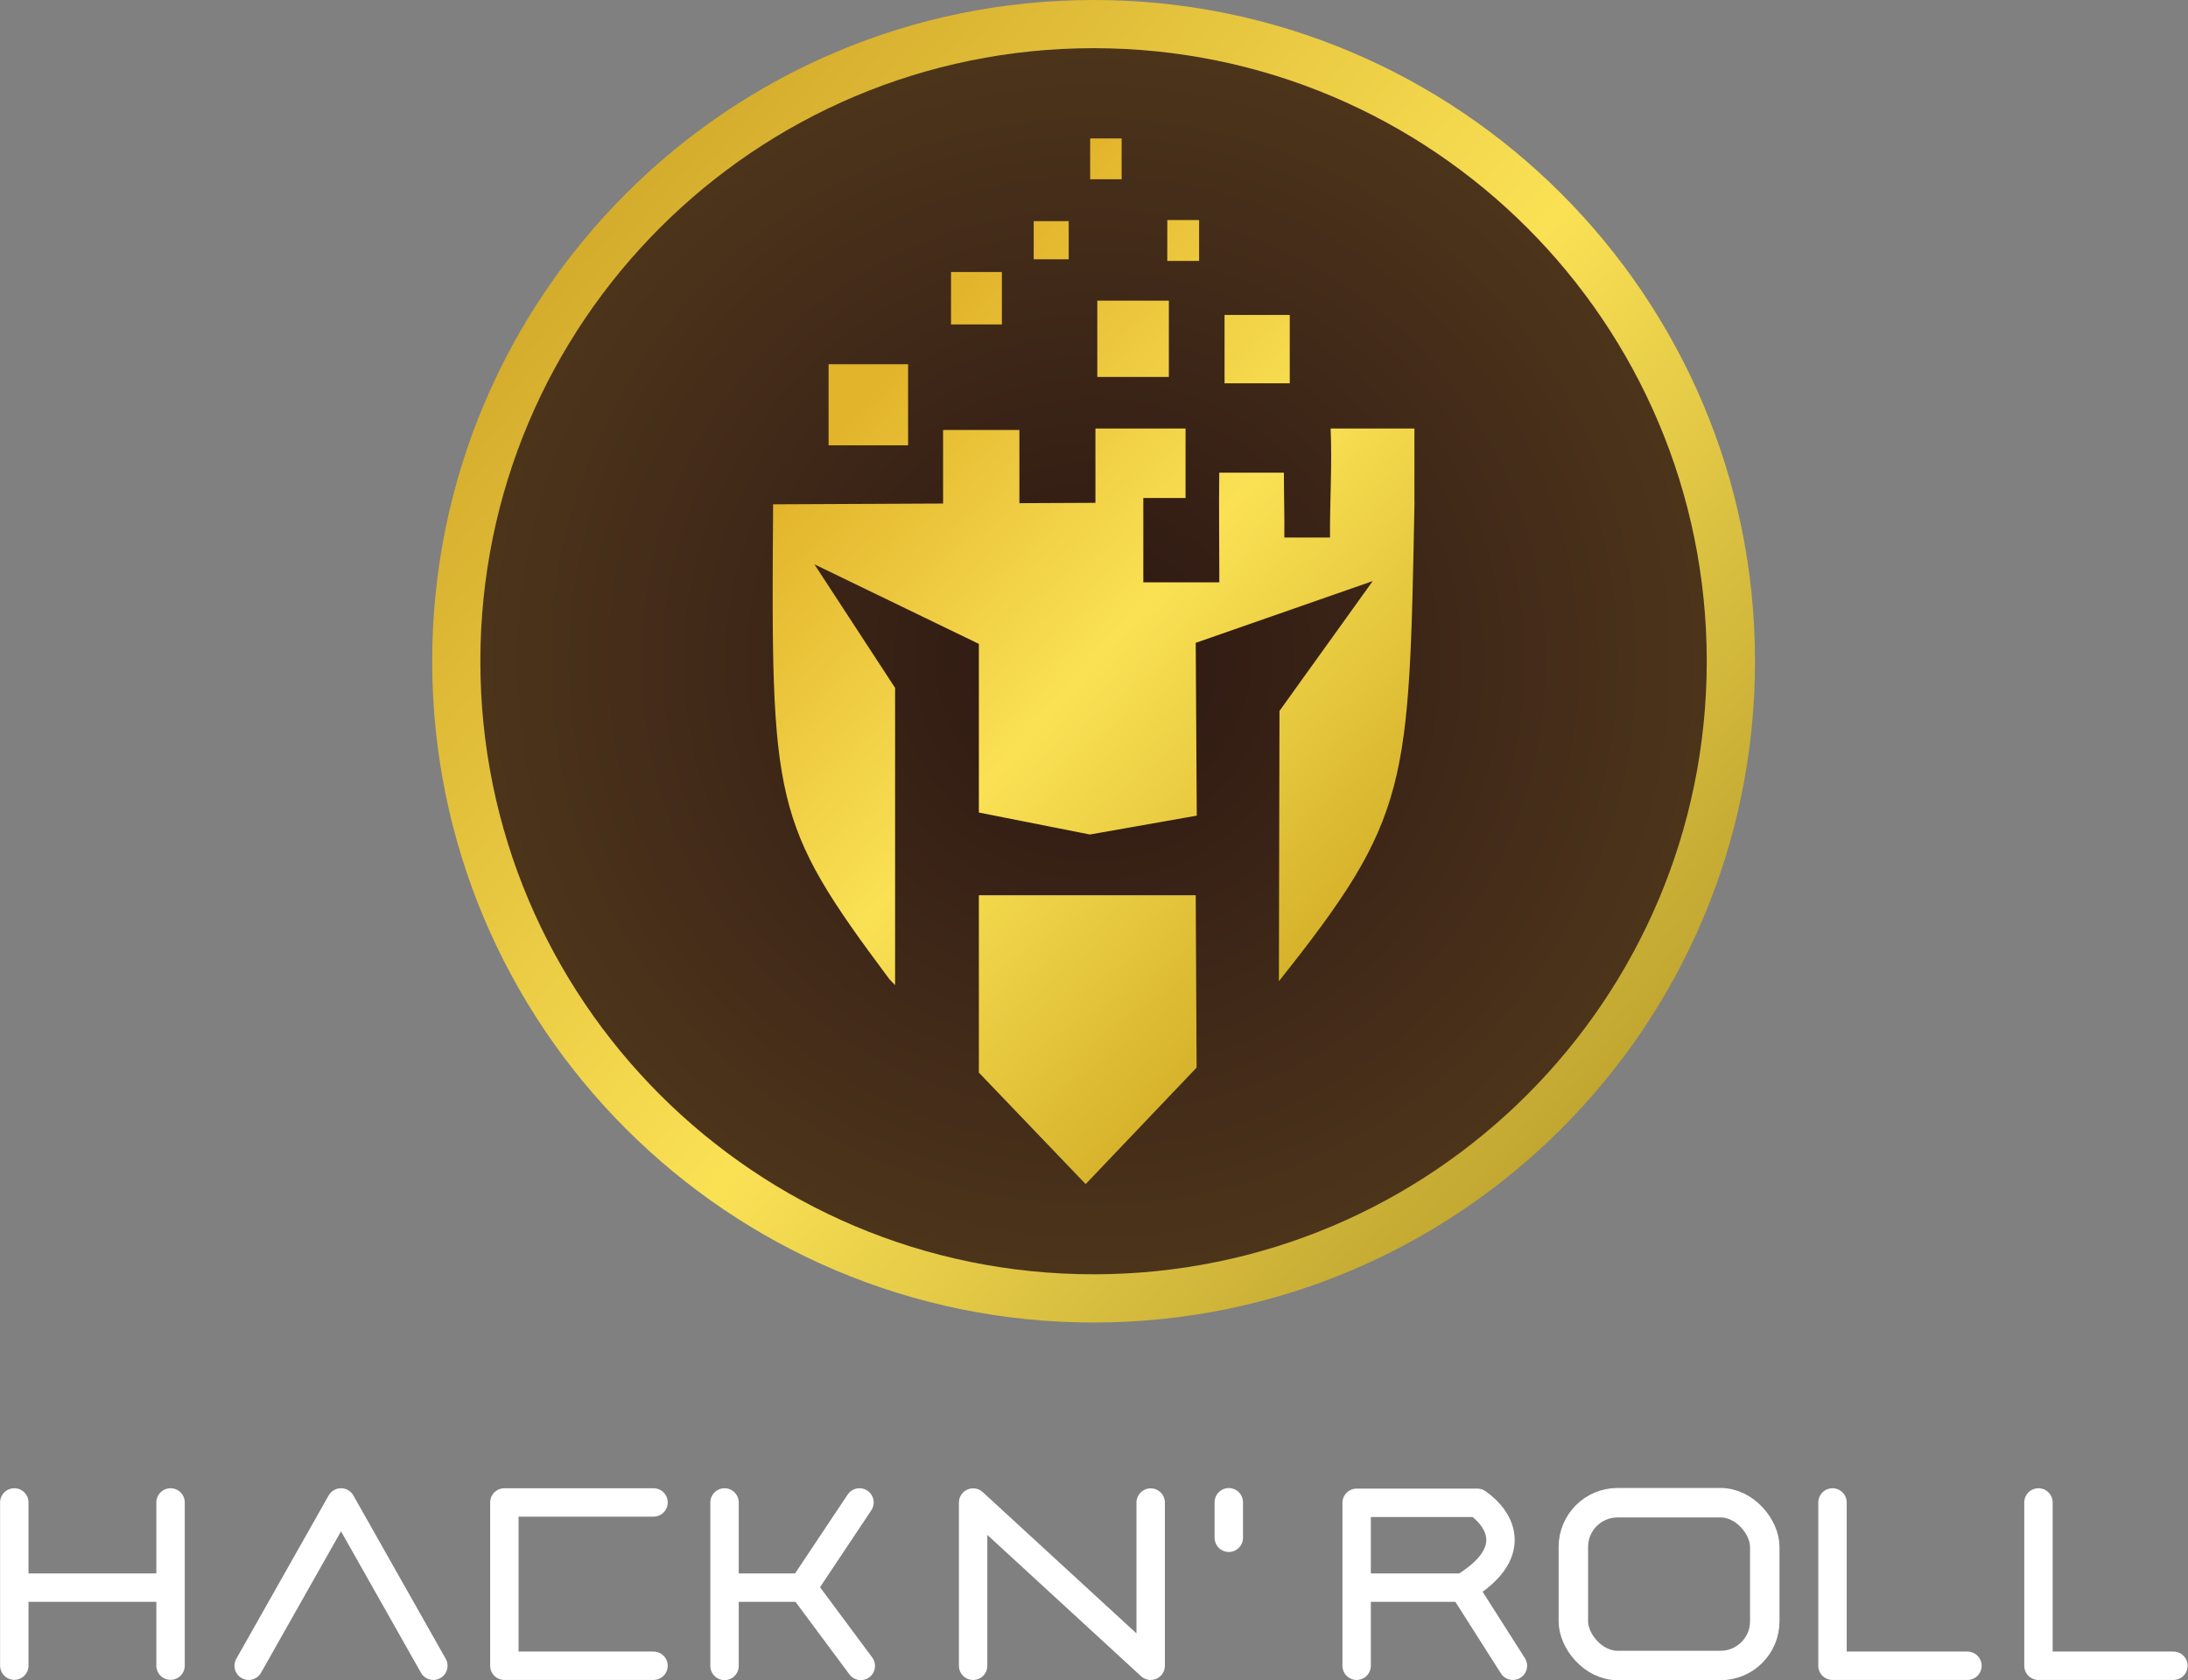 <svg width="4131" height="3173" viewBox="0 0 4131 3173" fill="none" xmlns="http://www.w3.org/2000/svg">
<rect x="0" y="0" width="4131" height="3173" fill="#808080" stroke="none"/>
<path d="M27 2837.3V2998.21M27 3145.5V2998.21M27 2998.21H322.006V2837.3V3145.5M469.509 3145.72L643.831 2837.3L818.153 3145.72M1233.84 3145.72H952.247V2837.3H1233.84M1367.94 3146V2998.21M1367.94 2837.3V2998.21M1367.94 2998.21H1515.44M1515.44 2998.21L1622.72 2837.3M1515.44 2998.21L1625.22 3146M1837.27 3145.72V2837.5L2172.5 3145.72V2837.5M2320 2836.95V2904M2561.37 3145.72C2561.37 3106.35 2561.37 3051.5 2561.37 2998.21M2762.51 2998.21C2869.79 2933.85 2834.03 2869.29 2789.33 2838H2561.37C2561.37 2844.62 2561.37 2912.35 2561.37 2998.21M2762.51 2998.21H2561.37M2762.51 2998.21L2856.38 3145.72M3459.8 2837.3V3145.72H3714.58M3848.67 2837.3V3145.72H4103.45" stroke="white" stroke-width="53.638" stroke-linecap="round" stroke-linejoin="round"/>
<rect x="2970.54" y="2837.81" width="361.38" height="307.38" rx="83.429" stroke="white" stroke-width="55.62" stroke-linejoin="round"/>
<path d="M3313.5 1248.74C3313.5 1938.33 2754.42 2497.5 2064.76 2497.5C1375.08 2497.5 816 1938.33 816 1248.74C816 559.081 1375.08 0 2064.76 0C2754.42 0 3313.5 559.081 3313.5 1248.74Z" fill="url(#paint0_linear_843_117)"/>
<path d="M3222.38 1248.75C3222.38 1888.13 2704.08 2406.44 2064.72 2406.44C1425.33 2406.44 906.93 1888.13 906.93 1248.75C906.93 609.288 1425.33 90.983 2064.72 90.983C2704.08 90.983 3222.38 609.288 3222.38 1248.75Z" fill="url(#paint1_radial_843_117)"/>
<path d="M2058.26 261.388V338.502H2117.68V261.388H2058.26ZM2203.86 415.52V492.73H2263.92V415.52H2203.86ZM1951.65 417.583V489.636H2017.7V417.583H1951.65ZM1795.55 513.717V612.754H1891.59V513.717H1795.55ZM2071.74 567.781V711.887H2206.85V567.781H2071.74ZM2311.98 594.765V723.879H2435.1V594.765H2311.98ZM1564.4 687.805V840.977H1714.5V687.805H1564.4ZM2068.19 809.22V949.584L1924.66 950.232V811.955H1780.56V950.903L1459.65 952.391C1455.62 1517.64 1457.78 1552.41 1679.27 1849.24L1689.87 1860.29L1689.96 1850.82V1299.05L1537.61 1065.67L1848.1 1215.94V1534.43L2057.78 1575.92L2259.53 1540.33L2257.56 1213.98L2591.75 1097.34L2415.7 1342.54L2414.57 1852.98L2415.05 1852.4C2661.29 1542.84 2660.25 1486.91 2670.64 946.778H2670.45V809.22H2512.22C2515.41 878.275 2510.51 947.138 2511.09 1015.16H2424.88C2425.36 974.601 2423.95 930.851 2424.04 892.618H2301.96C2301.21 962.417 2302.15 1036.72 2302.15 1099.69H2158.62V940.398H2238.35V809.22H2068.19ZM1848.1 1690.6V2024.81L1847.84 2025.29L2049.75 2236.1L2259.24 2016.11L2257.56 1690.6H1848.1Z" fill="url(#paint2_linear_843_117)"/>
<defs>
<linearGradient id="paint0_linear_843_117" x1="966.465" y1="366.091" x2="3263.33" y2="2341.99" gradientUnits="userSpaceOnUse">
<stop stop-color="#D0A627"/>
<stop offset="0.501" stop-color="#FAE154"/>
<stop offset="1" stop-color="#AF9325"/>
</linearGradient>
<radialGradient id="paint1_radial_843_117" cx="0" cy="0" r="1" gradientUnits="userSpaceOnUse" gradientTransform="translate(2064.7 1248.74) scale(1157.73)">
<stop stop-color="#2C1712"/>
<stop offset="1" stop-color="#4C341B"/>
</radialGradient>
<linearGradient id="paint2_linear_843_117" x1="1448.69" y1="965.618" x2="2427.94" y2="1825.07" gradientUnits="userSpaceOnUse">
<stop stop-color="#E2B42C"/>
<stop offset="0.501" stop-color="#FAE154"/>
<stop offset="1" stop-color="#D6B32B"/>
</linearGradient>
</defs>
</svg>
